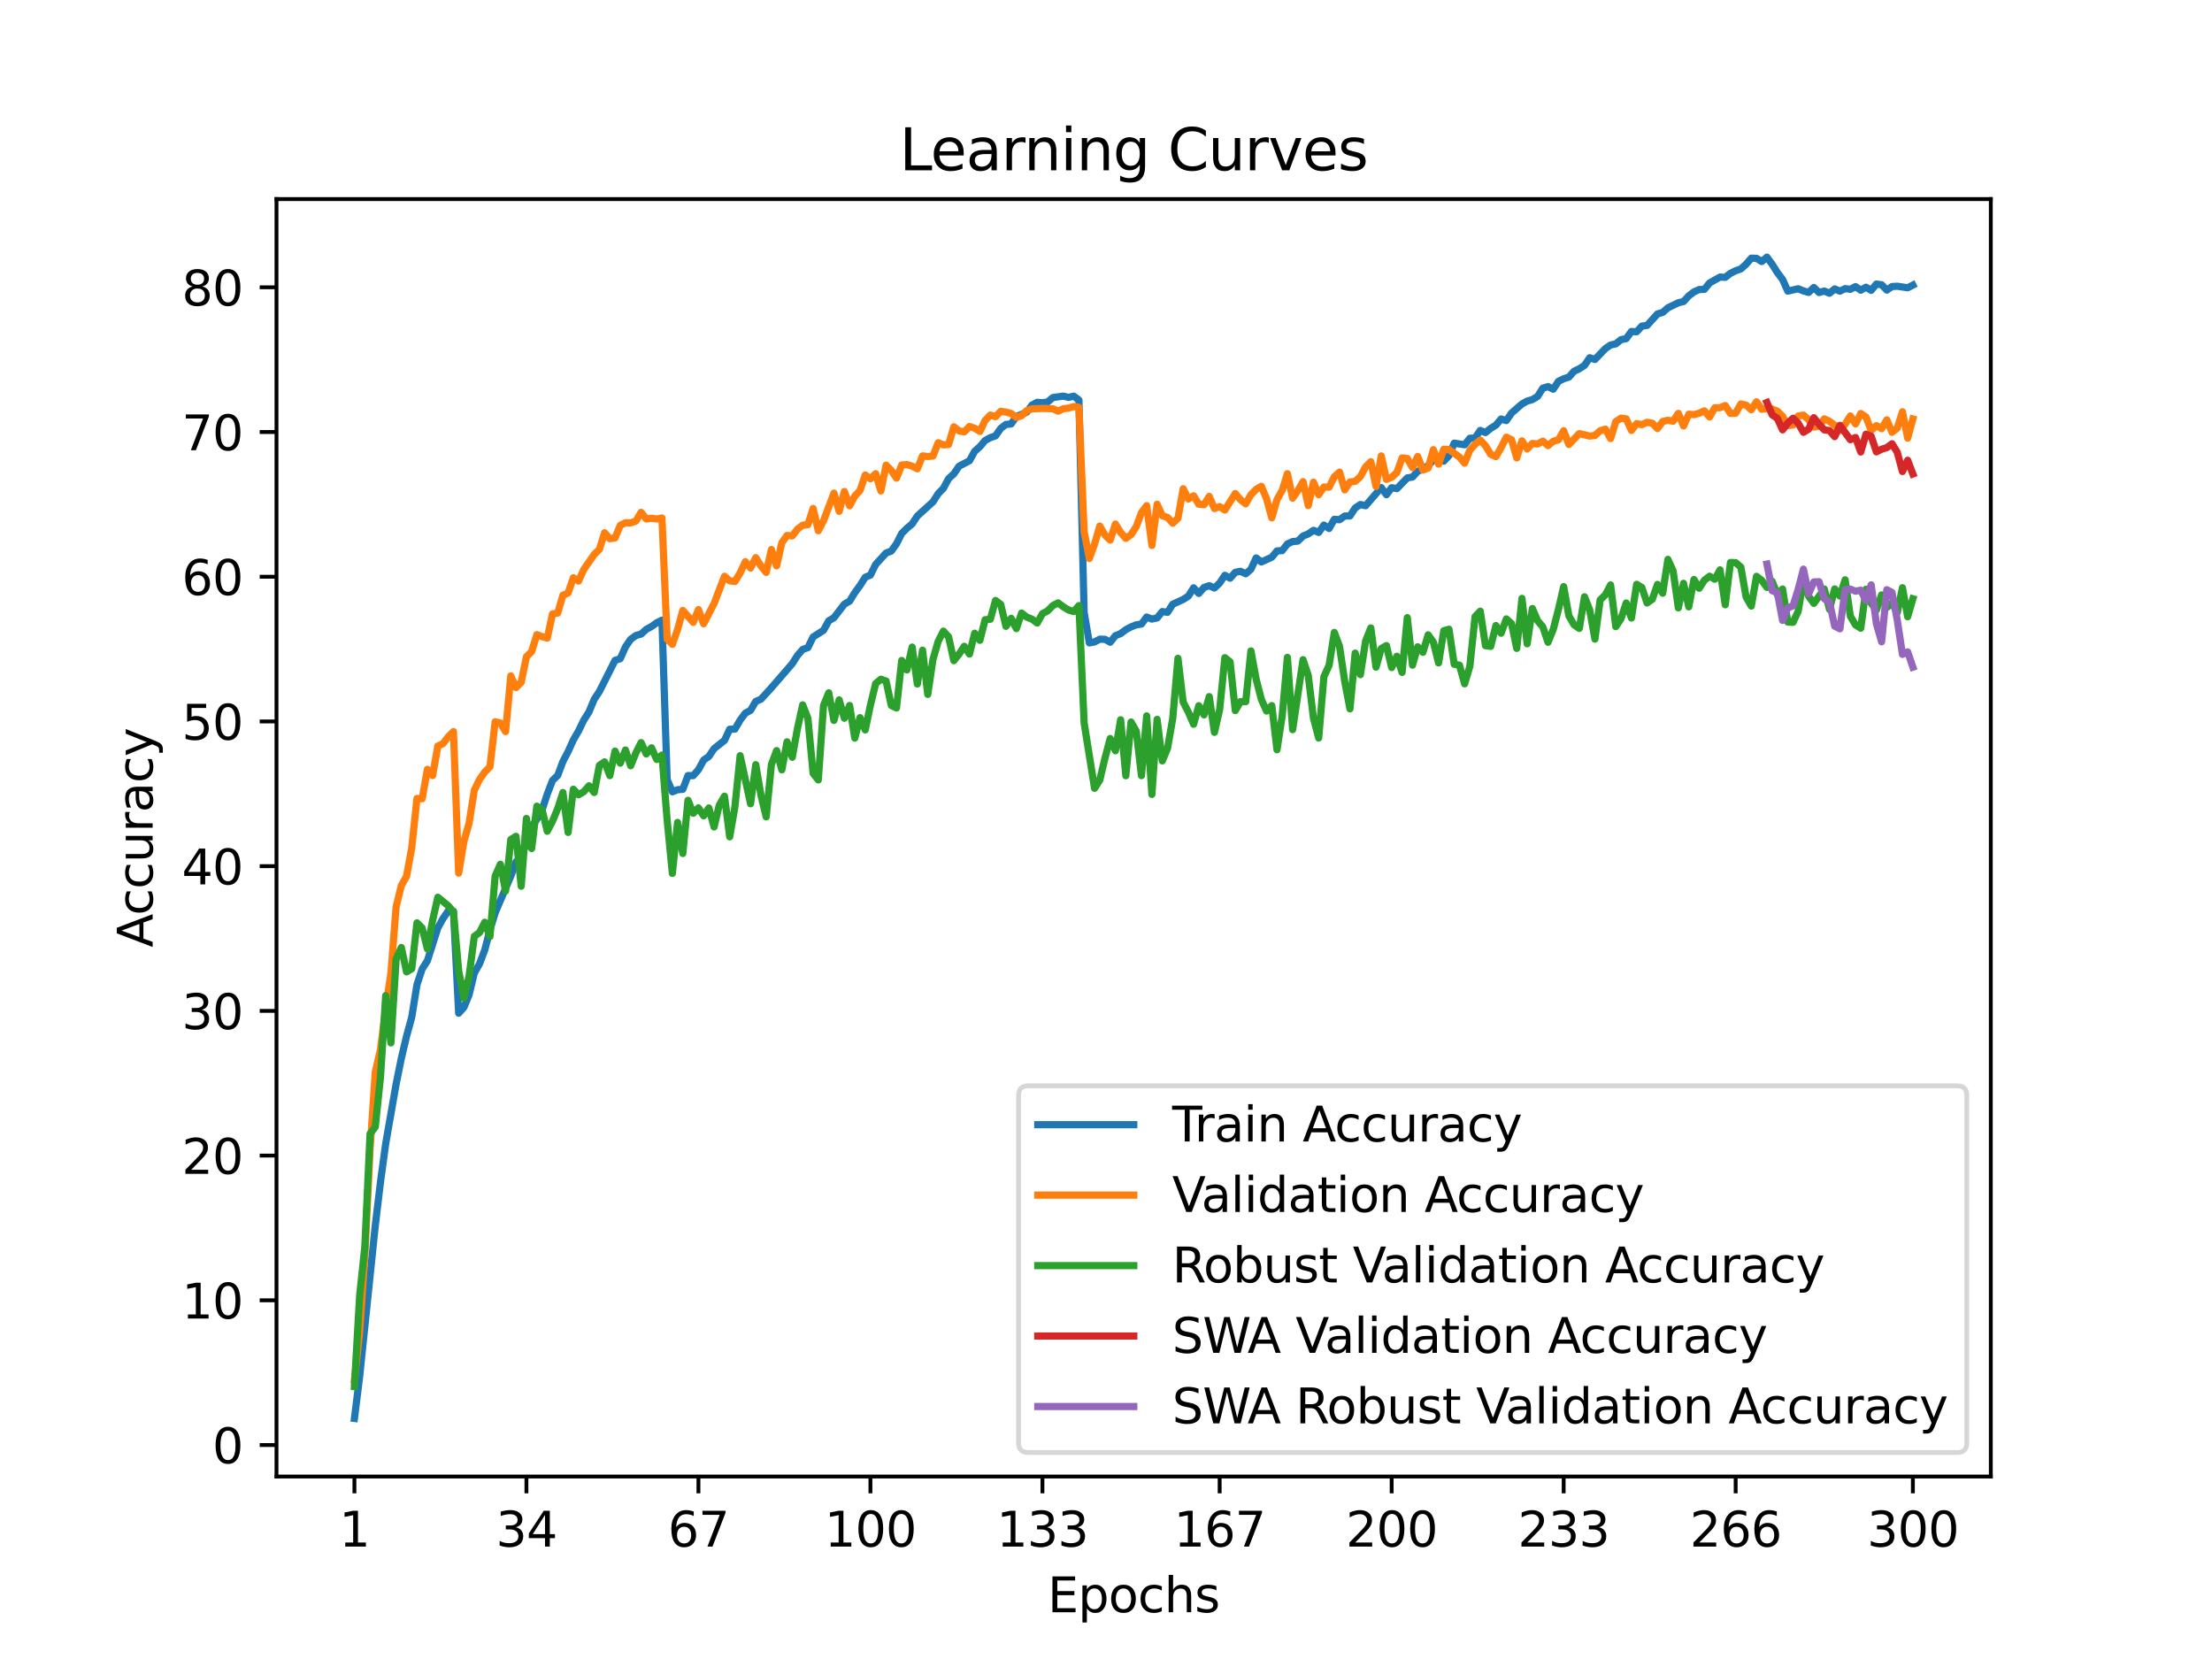 <?xml version="1.0" encoding="utf-8" standalone="no"?>
<!DOCTYPE svg PUBLIC "-//W3C//DTD SVG 1.1//EN"
  "http://www.w3.org/Graphics/SVG/1.1/DTD/svg11.dtd">
<svg xmlns:xlink="http://www.w3.org/1999/xlink" width="460.8pt" height="345.6pt" viewBox="0 0 460.8 345.6" xmlns="http://www.w3.org/2000/svg" version="1.1">
 <defs>
  <style type="text/css">*{stroke-linejoin: round; stroke-linecap: butt}</style>
 </defs>
 <g id="figure_1">
  <g id="patch_1">
   <path d="M 0 345.6 
L 460.8 345.6 
L 460.8 0 
L 0 0 
z
" style="fill: #ffffff"/>
  </g>
  <g id="axes_1">
   <g id="patch_2">
    <path d="M 57.6 307.584 
L 414.72 307.584 
L 414.72 41.472 
L 57.6 41.472 
z
" style="fill: #ffffff"/>
   </g>
   <g id="matplotlib.axis_1">
    <g id="xtick_1">
     <g id="line2d_1">
      <defs>
       <path id="m60da322eb4" d="M 0 0 
L 0 3.5 
" style="stroke: #000000; stroke-width: 0.8"/>
      </defs>
      <g>
       <use xlink:href="#m60da322eb4" x="73.833" y="307.584" style="stroke: #000000; stroke-width: 0.8"/>
      </g>
     </g>
     <g id="text_1">
      <!-- 1 -->
      <g transform="translate(70.651 322.182) scale(0.1 -0.1)">
       <defs>
        <path id="DejaVuSans-31" d="M 794 531 
L 1825 531 
L 1825 4091 
L 703 3866 
L 703 4441 
L 1819 4666 
L 2450 4666 
L 2450 531 
L 3481 531 
L 3481 0 
L 794 0 
L 794 531 
z
" transform="scale(0.016)"/>
       </defs>
       <use xlink:href="#DejaVuSans-31"/>
      </g>
     </g>
    </g>
    <g id="xtick_2">
     <g id="line2d_2">
      <g>
       <use xlink:href="#m60da322eb4" x="109.664" y="307.584" style="stroke: #000000; stroke-width: 0.8"/>
      </g>
     </g>
     <g id="text_2">
      <!-- 34 -->
      <g transform="translate(103.302 322.182) scale(0.1 -0.1)">
       <defs>
        <path id="DejaVuSans-33" d="M 2597 2516 
Q 3050 2419 3304 2112 
Q 3559 1806 3559 1356 
Q 3559 666 3084 287 
Q 2609 -91 1734 -91 
Q 1441 -91 1130 -33 
Q 819 25 488 141 
L 488 750 
Q 750 597 1062 519 
Q 1375 441 1716 441 
Q 2309 441 2620 675 
Q 2931 909 2931 1356 
Q 2931 1769 2642 2001 
Q 2353 2234 1838 2234 
L 1294 2234 
L 1294 2753 
L 1863 2753 
Q 2328 2753 2575 2939 
Q 2822 3125 2822 3475 
Q 2822 3834 2567 4026 
Q 2313 4219 1838 4219 
Q 1578 4219 1281 4162 
Q 984 4106 628 3988 
L 628 4550 
Q 988 4650 1302 4700 
Q 1616 4750 1894 4750 
Q 2613 4750 3031 4423 
Q 3450 4097 3450 3541 
Q 3450 3153 3228 2886 
Q 3006 2619 2597 2516 
z
" transform="scale(0.016)"/>
        <path id="DejaVuSans-34" d="M 2419 4116 
L 825 1625 
L 2419 1625 
L 2419 4116 
z
M 2253 4666 
L 3047 4666 
L 3047 1625 
L 3713 1625 
L 3713 1100 
L 3047 1100 
L 3047 0 
L 2419 0 
L 2419 1100 
L 313 1100 
L 313 1709 
L 2253 4666 
z
" transform="scale(0.016)"/>
       </defs>
       <use xlink:href="#DejaVuSans-33"/>
       <use xlink:href="#DejaVuSans-34" x="63.623"/>
      </g>
     </g>
    </g>
    <g id="xtick_3">
     <g id="line2d_3">
      <g>
       <use xlink:href="#m60da322eb4" x="145.496" y="307.584" style="stroke: #000000; stroke-width: 0.8"/>
      </g>
     </g>
     <g id="text_3">
      <!-- 67 -->
      <g transform="translate(139.133 322.182) scale(0.1 -0.1)">
       <defs>
        <path id="DejaVuSans-36" d="M 2113 2584 
Q 1688 2584 1439 2293 
Q 1191 2003 1191 1497 
Q 1191 994 1439 701 
Q 1688 409 2113 409 
Q 2538 409 2786 701 
Q 3034 994 3034 1497 
Q 3034 2003 2786 2293 
Q 2538 2584 2113 2584 
z
M 3366 4563 
L 3366 3988 
Q 3128 4100 2886 4159 
Q 2644 4219 2406 4219 
Q 1781 4219 1451 3797 
Q 1122 3375 1075 2522 
Q 1259 2794 1537 2939 
Q 1816 3084 2150 3084 
Q 2853 3084 3261 2657 
Q 3669 2231 3669 1497 
Q 3669 778 3244 343 
Q 2819 -91 2113 -91 
Q 1303 -91 875 529 
Q 447 1150 447 2328 
Q 447 3434 972 4092 
Q 1497 4750 2381 4750 
Q 2619 4750 2861 4703 
Q 3103 4656 3366 4563 
z
" transform="scale(0.016)"/>
        <path id="DejaVuSans-37" d="M 525 4666 
L 3525 4666 
L 3525 4397 
L 1831 0 
L 1172 0 
L 2766 4134 
L 525 4134 
L 525 4666 
z
" transform="scale(0.016)"/>
       </defs>
       <use xlink:href="#DejaVuSans-36"/>
       <use xlink:href="#DejaVuSans-37" x="63.623"/>
      </g>
     </g>
    </g>
    <g id="xtick_4">
     <g id="line2d_4">
      <g>
       <use xlink:href="#m60da322eb4" x="181.327" y="307.584" style="stroke: #000000; stroke-width: 0.8"/>
      </g>
     </g>
     <g id="text_4">
      <!-- 100 -->
      <g transform="translate(171.783 322.182) scale(0.1 -0.1)">
       <defs>
        <path id="DejaVuSans-30" d="M 2034 4250 
Q 1547 4250 1301 3770 
Q 1056 3291 1056 2328 
Q 1056 1369 1301 889 
Q 1547 409 2034 409 
Q 2525 409 2770 889 
Q 3016 1369 3016 2328 
Q 3016 3291 2770 3770 
Q 2525 4250 2034 4250 
z
M 2034 4750 
Q 2819 4750 3233 4129 
Q 3647 3509 3647 2328 
Q 3647 1150 3233 529 
Q 2819 -91 2034 -91 
Q 1250 -91 836 529 
Q 422 1150 422 2328 
Q 422 3509 836 4129 
Q 1250 4750 2034 4750 
z
" transform="scale(0.016)"/>
       </defs>
       <use xlink:href="#DejaVuSans-31"/>
       <use xlink:href="#DejaVuSans-30" x="63.623"/>
       <use xlink:href="#DejaVuSans-30" x="127.246"/>
      </g>
     </g>
    </g>
    <g id="xtick_5">
     <g id="line2d_5">
      <g>
       <use xlink:href="#m60da322eb4" x="217.158" y="307.584" style="stroke: #000000; stroke-width: 0.8"/>
      </g>
     </g>
     <g id="text_5">
      <!-- 133 -->
      <g transform="translate(207.615 322.182) scale(0.1 -0.1)">
       <use xlink:href="#DejaVuSans-31"/>
       <use xlink:href="#DejaVuSans-33" x="63.623"/>
       <use xlink:href="#DejaVuSans-33" x="127.246"/>
      </g>
     </g>
    </g>
    <g id="xtick_6">
     <g id="line2d_6">
      <g>
       <use xlink:href="#m60da322eb4" x="254.076" y="307.584" style="stroke: #000000; stroke-width: 0.8"/>
      </g>
     </g>
     <g id="text_6">
      <!-- 167 -->
      <g transform="translate(244.532 322.182) scale(0.1 -0.1)">
       <use xlink:href="#DejaVuSans-31"/>
       <use xlink:href="#DejaVuSans-36" x="63.623"/>
       <use xlink:href="#DejaVuSans-37" x="127.246"/>
      </g>
     </g>
    </g>
    <g id="xtick_7">
     <g id="line2d_7">
      <g>
       <use xlink:href="#m60da322eb4" x="289.907" y="307.584" style="stroke: #000000; stroke-width: 0.8"/>
      </g>
     </g>
     <g id="text_7">
      <!-- 200 -->
      <g transform="translate(280.363 322.182) scale(0.1 -0.1)">
       <defs>
        <path id="DejaVuSans-32" d="M 1228 531 
L 3431 531 
L 3431 0 
L 469 0 
L 469 531 
Q 828 903 1448 1529 
Q 2069 2156 2228 2338 
Q 2531 2678 2651 2914 
Q 2772 3150 2772 3378 
Q 2772 3750 2511 3984 
Q 2250 4219 1831 4219 
Q 1534 4219 1204 4116 
Q 875 4013 500 3803 
L 500 4441 
Q 881 4594 1212 4672 
Q 1544 4750 1819 4750 
Q 2544 4750 2975 4387 
Q 3406 4025 3406 3419 
Q 3406 3131 3298 2873 
Q 3191 2616 2906 2266 
Q 2828 2175 2409 1742 
Q 1991 1309 1228 531 
z
" transform="scale(0.016)"/>
       </defs>
       <use xlink:href="#DejaVuSans-32"/>
       <use xlink:href="#DejaVuSans-30" x="63.623"/>
       <use xlink:href="#DejaVuSans-30" x="127.246"/>
      </g>
     </g>
    </g>
    <g id="xtick_8">
     <g id="line2d_8">
      <g>
       <use xlink:href="#m60da322eb4" x="325.739" y="307.584" style="stroke: #000000; stroke-width: 0.8"/>
      </g>
     </g>
     <g id="text_8">
      <!-- 233 -->
      <g transform="translate(316.195 322.182) scale(0.1 -0.1)">
       <use xlink:href="#DejaVuSans-32"/>
       <use xlink:href="#DejaVuSans-33" x="63.623"/>
       <use xlink:href="#DejaVuSans-33" x="127.246"/>
      </g>
     </g>
    </g>
    <g id="xtick_9">
     <g id="line2d_9">
      <g>
       <use xlink:href="#m60da322eb4" x="361.57" y="307.584" style="stroke: #000000; stroke-width: 0.8"/>
      </g>
     </g>
     <g id="text_9">
      <!-- 266 -->
      <g transform="translate(352.026 322.182) scale(0.1 -0.1)">
       <use xlink:href="#DejaVuSans-32"/>
       <use xlink:href="#DejaVuSans-36" x="63.623"/>
       <use xlink:href="#DejaVuSans-36" x="127.246"/>
      </g>
     </g>
    </g>
    <g id="xtick_10">
     <g id="line2d_10">
      <g>
       <use xlink:href="#m60da322eb4" x="398.487" y="307.584" style="stroke: #000000; stroke-width: 0.8"/>
      </g>
     </g>
     <g id="text_10">
      <!-- 300 -->
      <g transform="translate(388.944 322.182) scale(0.1 -0.1)">
       <use xlink:href="#DejaVuSans-33"/>
       <use xlink:href="#DejaVuSans-30" x="63.623"/>
       <use xlink:href="#DejaVuSans-30" x="127.246"/>
      </g>
     </g>
    </g>
    <g id="text_11">
     <!-- Epochs -->
     <g transform="translate(218.244 335.861) scale(0.1 -0.1)">
      <defs>
       <path id="DejaVuSans-45" d="M 628 4666 
L 3578 4666 
L 3578 4134 
L 1259 4134 
L 1259 2753 
L 3481 2753 
L 3481 2222 
L 1259 2222 
L 1259 531 
L 3634 531 
L 3634 0 
L 628 0 
L 628 4666 
z
" transform="scale(0.016)"/>
       <path id="DejaVuSans-70" d="M 1159 525 
L 1159 -1331 
L 581 -1331 
L 581 3500 
L 1159 3500 
L 1159 2969 
Q 1341 3281 1617 3432 
Q 1894 3584 2278 3584 
Q 2916 3584 3314 3078 
Q 3713 2572 3713 1747 
Q 3713 922 3314 415 
Q 2916 -91 2278 -91 
Q 1894 -91 1617 61 
Q 1341 213 1159 525 
z
M 3116 1747 
Q 3116 2381 2855 2742 
Q 2594 3103 2138 3103 
Q 1681 3103 1420 2742 
Q 1159 2381 1159 1747 
Q 1159 1113 1420 752 
Q 1681 391 2138 391 
Q 2594 391 2855 752 
Q 3116 1113 3116 1747 
z
" transform="scale(0.016)"/>
       <path id="DejaVuSans-6f" d="M 1959 3097 
Q 1497 3097 1228 2736 
Q 959 2375 959 1747 
Q 959 1119 1226 758 
Q 1494 397 1959 397 
Q 2419 397 2687 759 
Q 2956 1122 2956 1747 
Q 2956 2369 2687 2733 
Q 2419 3097 1959 3097 
z
M 1959 3584 
Q 2709 3584 3137 3096 
Q 3566 2609 3566 1747 
Q 3566 888 3137 398 
Q 2709 -91 1959 -91 
Q 1206 -91 779 398 
Q 353 888 353 1747 
Q 353 2609 779 3096 
Q 1206 3584 1959 3584 
z
" transform="scale(0.016)"/>
       <path id="DejaVuSans-63" d="M 3122 3366 
L 3122 2828 
Q 2878 2963 2633 3030 
Q 2388 3097 2138 3097 
Q 1578 3097 1268 2742 
Q 959 2388 959 1747 
Q 959 1106 1268 751 
Q 1578 397 2138 397 
Q 2388 397 2633 464 
Q 2878 531 3122 666 
L 3122 134 
Q 2881 22 2623 -34 
Q 2366 -91 2075 -91 
Q 1284 -91 818 406 
Q 353 903 353 1747 
Q 353 2603 823 3093 
Q 1294 3584 2113 3584 
Q 2378 3584 2631 3529 
Q 2884 3475 3122 3366 
z
" transform="scale(0.016)"/>
       <path id="DejaVuSans-68" d="M 3513 2113 
L 3513 0 
L 2938 0 
L 2938 2094 
Q 2938 2591 2744 2837 
Q 2550 3084 2163 3084 
Q 1697 3084 1428 2787 
Q 1159 2491 1159 1978 
L 1159 0 
L 581 0 
L 581 4863 
L 1159 4863 
L 1159 2956 
Q 1366 3272 1645 3428 
Q 1925 3584 2291 3584 
Q 2894 3584 3203 3211 
Q 3513 2838 3513 2113 
z
" transform="scale(0.016)"/>
       <path id="DejaVuSans-73" d="M 2834 3397 
L 2834 2853 
Q 2591 2978 2328 3040 
Q 2066 3103 1784 3103 
Q 1356 3103 1142 2972 
Q 928 2841 928 2578 
Q 928 2378 1081 2264 
Q 1234 2150 1697 2047 
L 1894 2003 
Q 2506 1872 2764 1633 
Q 3022 1394 3022 966 
Q 3022 478 2636 193 
Q 2250 -91 1575 -91 
Q 1294 -91 989 -36 
Q 684 19 347 128 
L 347 722 
Q 666 556 975 473 
Q 1284 391 1588 391 
Q 1994 391 2212 530 
Q 2431 669 2431 922 
Q 2431 1156 2273 1281 
Q 2116 1406 1581 1522 
L 1381 1569 
Q 847 1681 609 1914 
Q 372 2147 372 2553 
Q 372 3047 722 3315 
Q 1072 3584 1716 3584 
Q 2034 3584 2315 3537 
Q 2597 3491 2834 3397 
z
" transform="scale(0.016)"/>
      </defs>
      <use xlink:href="#DejaVuSans-45"/>
      <use xlink:href="#DejaVuSans-70" x="63.184"/>
      <use xlink:href="#DejaVuSans-6f" x="126.66"/>
      <use xlink:href="#DejaVuSans-63" x="187.842"/>
      <use xlink:href="#DejaVuSans-68" x="242.822"/>
      <use xlink:href="#DejaVuSans-73" x="306.201"/>
     </g>
    </g>
   </g>
   <g id="matplotlib.axis_2">
    <g id="ytick_1">
     <g id="line2d_11">
      <defs>
       <path id="m0bccd72535" d="M 0 0 
L -3.5 0 
" style="stroke: #000000; stroke-width: 0.8"/>
      </defs>
      <g>
       <use xlink:href="#m0bccd72535" x="57.6" y="301.023" style="stroke: #000000; stroke-width: 0.8"/>
      </g>
     </g>
     <g id="text_12">
      <!-- 0 -->
      <g transform="translate(44.237 304.822) scale(0.1 -0.1)">
       <use xlink:href="#DejaVuSans-30"/>
      </g>
     </g>
    </g>
    <g id="ytick_2">
     <g id="line2d_12">
      <g>
       <use xlink:href="#m0bccd72535" x="57.6" y="270.876" style="stroke: #000000; stroke-width: 0.8"/>
      </g>
     </g>
     <g id="text_13">
      <!-- 10 -->
      <g transform="translate(37.875 274.676) scale(0.1 -0.1)">
       <use xlink:href="#DejaVuSans-31"/>
       <use xlink:href="#DejaVuSans-30" x="63.623"/>
      </g>
     </g>
    </g>
    <g id="ytick_3">
     <g id="line2d_13">
      <g>
       <use xlink:href="#m0bccd72535" x="57.6" y="240.73" style="stroke: #000000; stroke-width: 0.8"/>
      </g>
     </g>
     <g id="text_14">
      <!-- 20 -->
      <g transform="translate(37.875 244.529) scale(0.1 -0.1)">
       <use xlink:href="#DejaVuSans-32"/>
       <use xlink:href="#DejaVuSans-30" x="63.623"/>
      </g>
     </g>
    </g>
    <g id="ytick_4">
     <g id="line2d_14">
      <g>
       <use xlink:href="#m0bccd72535" x="57.6" y="210.583" style="stroke: #000000; stroke-width: 0.8"/>
      </g>
     </g>
     <g id="text_15">
      <!-- 30 -->
      <g transform="translate(37.875 214.382) scale(0.1 -0.1)">
       <use xlink:href="#DejaVuSans-33"/>
       <use xlink:href="#DejaVuSans-30" x="63.623"/>
      </g>
     </g>
    </g>
    <g id="ytick_5">
     <g id="line2d_15">
      <g>
       <use xlink:href="#m0bccd72535" x="57.6" y="180.437" style="stroke: #000000; stroke-width: 0.8"/>
      </g>
     </g>
     <g id="text_16">
      <!-- 40 -->
      <g transform="translate(37.875 184.236) scale(0.1 -0.1)">
       <use xlink:href="#DejaVuSans-34"/>
       <use xlink:href="#DejaVuSans-30" x="63.623"/>
      </g>
     </g>
    </g>
    <g id="ytick_6">
     <g id="line2d_16">
      <g>
       <use xlink:href="#m0bccd72535" x="57.6" y="150.29" style="stroke: #000000; stroke-width: 0.8"/>
      </g>
     </g>
     <g id="text_17">
      <!-- 50 -->
      <g transform="translate(37.875 154.089) scale(0.1 -0.1)">
       <defs>
        <path id="DejaVuSans-35" d="M 691 4666 
L 3169 4666 
L 3169 4134 
L 1269 4134 
L 1269 2991 
Q 1406 3038 1543 3061 
Q 1681 3084 1819 3084 
Q 2600 3084 3056 2656 
Q 3513 2228 3513 1497 
Q 3513 744 3044 326 
Q 2575 -91 1722 -91 
Q 1428 -91 1123 -41 
Q 819 9 494 109 
L 494 744 
Q 775 591 1075 516 
Q 1375 441 1709 441 
Q 2250 441 2565 725 
Q 2881 1009 2881 1497 
Q 2881 1984 2565 2268 
Q 2250 2553 1709 2553 
Q 1456 2553 1204 2497 
Q 953 2441 691 2322 
L 691 4666 
z
" transform="scale(0.016)"/>
       </defs>
       <use xlink:href="#DejaVuSans-35"/>
       <use xlink:href="#DejaVuSans-30" x="63.623"/>
      </g>
     </g>
    </g>
    <g id="ytick_7">
     <g id="line2d_17">
      <g>
       <use xlink:href="#m0bccd72535" x="57.6" y="120.144" style="stroke: #000000; stroke-width: 0.8"/>
      </g>
     </g>
     <g id="text_18">
      <!-- 60 -->
      <g transform="translate(37.875 123.943) scale(0.1 -0.1)">
       <use xlink:href="#DejaVuSans-36"/>
       <use xlink:href="#DejaVuSans-30" x="63.623"/>
      </g>
     </g>
    </g>
    <g id="ytick_8">
     <g id="line2d_18">
      <g>
       <use xlink:href="#m0bccd72535" x="57.6" y="89.997" style="stroke: #000000; stroke-width: 0.8"/>
      </g>
     </g>
     <g id="text_19">
      <!-- 70 -->
      <g transform="translate(37.875 93.796) scale(0.1 -0.1)">
       <use xlink:href="#DejaVuSans-37"/>
       <use xlink:href="#DejaVuSans-30" x="63.623"/>
      </g>
     </g>
    </g>
    <g id="ytick_9">
     <g id="line2d_19">
      <g>
       <use xlink:href="#m0bccd72535" x="57.6" y="59.851" style="stroke: #000000; stroke-width: 0.8"/>
      </g>
     </g>
     <g id="text_20">
      <!-- 80 -->
      <g transform="translate(37.875 63.65) scale(0.1 -0.1)">
       <defs>
        <path id="DejaVuSans-38" d="M 2034 2216 
Q 1584 2216 1326 1975 
Q 1069 1734 1069 1313 
Q 1069 891 1326 650 
Q 1584 409 2034 409 
Q 2484 409 2743 651 
Q 3003 894 3003 1313 
Q 3003 1734 2745 1975 
Q 2488 2216 2034 2216 
z
M 1403 2484 
Q 997 2584 770 2862 
Q 544 3141 544 3541 
Q 544 4100 942 4425 
Q 1341 4750 2034 4750 
Q 2731 4750 3128 4425 
Q 3525 4100 3525 3541 
Q 3525 3141 3298 2862 
Q 3072 2584 2669 2484 
Q 3125 2378 3379 2068 
Q 3634 1759 3634 1313 
Q 3634 634 3220 271 
Q 2806 -91 2034 -91 
Q 1263 -91 848 271 
Q 434 634 434 1313 
Q 434 1759 690 2068 
Q 947 2378 1403 2484 
z
M 1172 3481 
Q 1172 3119 1398 2916 
Q 1625 2713 2034 2713 
Q 2441 2713 2670 2916 
Q 2900 3119 2900 3481 
Q 2900 3844 2670 4047 
Q 2441 4250 2034 4250 
Q 1625 4250 1398 4047 
Q 1172 3844 1172 3481 
z
" transform="scale(0.016)"/>
       </defs>
       <use xlink:href="#DejaVuSans-38"/>
       <use xlink:href="#DejaVuSans-30" x="63.623"/>
      </g>
     </g>
    </g>
    <g id="text_21">
     <!-- Accuracy -->
     <g transform="translate(31.795 197.356) rotate(-90) scale(0.1 -0.1)">
      <defs>
       <path id="DejaVuSans-41" d="M 2188 4044 
L 1331 1722 
L 3047 1722 
L 2188 4044 
z
M 1831 4666 
L 2547 4666 
L 4325 0 
L 3669 0 
L 3244 1197 
L 1141 1197 
L 716 0 
L 50 0 
L 1831 4666 
z
" transform="scale(0.016)"/>
       <path id="DejaVuSans-75" d="M 544 1381 
L 544 3500 
L 1119 3500 
L 1119 1403 
Q 1119 906 1312 657 
Q 1506 409 1894 409 
Q 2359 409 2629 706 
Q 2900 1003 2900 1516 
L 2900 3500 
L 3475 3500 
L 3475 0 
L 2900 0 
L 2900 538 
Q 2691 219 2414 64 
Q 2138 -91 1772 -91 
Q 1169 -91 856 284 
Q 544 659 544 1381 
z
M 1991 3584 
L 1991 3584 
z
" transform="scale(0.016)"/>
       <path id="DejaVuSans-72" d="M 2631 2963 
Q 2534 3019 2420 3045 
Q 2306 3072 2169 3072 
Q 1681 3072 1420 2755 
Q 1159 2438 1159 1844 
L 1159 0 
L 581 0 
L 581 3500 
L 1159 3500 
L 1159 2956 
Q 1341 3275 1631 3429 
Q 1922 3584 2338 3584 
Q 2397 3584 2469 3576 
Q 2541 3569 2628 3553 
L 2631 2963 
z
" transform="scale(0.016)"/>
       <path id="DejaVuSans-61" d="M 2194 1759 
Q 1497 1759 1228 1600 
Q 959 1441 959 1056 
Q 959 750 1161 570 
Q 1363 391 1709 391 
Q 2188 391 2477 730 
Q 2766 1069 2766 1631 
L 2766 1759 
L 2194 1759 
z
M 3341 1997 
L 3341 0 
L 2766 0 
L 2766 531 
Q 2569 213 2275 61 
Q 1981 -91 1556 -91 
Q 1019 -91 701 211 
Q 384 513 384 1019 
Q 384 1609 779 1909 
Q 1175 2209 1959 2209 
L 2766 2209 
L 2766 2266 
Q 2766 2663 2505 2880 
Q 2244 3097 1772 3097 
Q 1472 3097 1187 3025 
Q 903 2953 641 2809 
L 641 3341 
Q 956 3463 1253 3523 
Q 1550 3584 1831 3584 
Q 2591 3584 2966 3190 
Q 3341 2797 3341 1997 
z
" transform="scale(0.016)"/>
       <path id="DejaVuSans-79" d="M 2059 -325 
Q 1816 -950 1584 -1140 
Q 1353 -1331 966 -1331 
L 506 -1331 
L 506 -850 
L 844 -850 
Q 1081 -850 1212 -737 
Q 1344 -625 1503 -206 
L 1606 56 
L 191 3500 
L 800 3500 
L 1894 763 
L 2988 3500 
L 3597 3500 
L 2059 -325 
z
" transform="scale(0.016)"/>
      </defs>
      <use xlink:href="#DejaVuSans-41"/>
      <use xlink:href="#DejaVuSans-63" x="66.658"/>
      <use xlink:href="#DejaVuSans-63" x="121.639"/>
      <use xlink:href="#DejaVuSans-75" x="176.619"/>
      <use xlink:href="#DejaVuSans-72" x="239.998"/>
      <use xlink:href="#DejaVuSans-61" x="281.111"/>
      <use xlink:href="#DejaVuSans-63" x="342.391"/>
      <use xlink:href="#DejaVuSans-79" x="397.371"/>
     </g>
    </g>
   </g>
   <g id="line2d_20">
    <path d="M 73.833 295.488 
L 74.919 286.782 
L 78.176 255.315 
L 79.262 246.241 
L 80.348 238.234 
L 82.519 225.819 
L 83.605 220.471 
L 84.691 215.859 
L 85.777 211.88 
L 86.862 205.121 
L 87.948 201.835 
L 89.034 200.141 
L 91.206 193.309 
L 92.291 191.344 
L 93.377 189.758 
L 94.463 189.818 
L 95.549 211.072 
L 96.635 209.854 
L 97.72 207.243 
L 98.806 202.697 
L 99.892 200.786 
L 100.978 197.91 
L 102.064 193.743 
L 103.149 190.156 
L 106.407 182.517 
L 107.493 179.538 
L 108.578 178.453 
L 109.664 175.577 
L 110.75 172.207 
L 111.836 170.669 
L 112.922 168.728 
L 114.007 165.418 
L 115.093 162.584 
L 116.179 161.535 
L 117.265 158.635 
L 118.351 156.555 
L 119.436 154.155 
L 120.522 152.268 
L 121.608 150.025 
L 122.694 148.307 
L 123.78 145.69 
L 124.865 144.044 
L 128.123 137.568 
L 129.209 137.219 
L 130.294 134.759 
L 131.38 133.179 
L 132.466 132.389 
L 133.552 132.088 
L 134.638 131.099 
L 135.723 130.514 
L 136.809 129.736 
L 137.895 129.194 
L 138.981 162.397 
L 140.067 164.947 
L 141.152 164.513 
L 142.238 164.429 
L 143.324 161.565 
L 144.41 161.577 
L 145.496 160.347 
L 146.581 158.345 
L 147.667 157.58 
L 148.753 155.952 
L 150.925 154.239 
L 152.01 151.912 
L 153.096 151.894 
L 154.182 150.013 
L 155.268 148.56 
L 156.354 147.981 
L 157.439 146.118 
L 158.525 145.654 
L 160.697 143.266 
L 165.04 138.256 
L 166.126 136.549 
L 167.212 135.295 
L 168.297 134.915 
L 169.383 132.697 
L 171.555 131.304 
L 172.641 129.326 
L 173.726 128.681 
L 175.898 125.853 
L 176.984 125.232 
L 178.07 123.46 
L 179.155 121.977 
L 180.241 120.258 
L 181.327 119.8 
L 182.413 117.587 
L 184.584 115.212 
L 185.67 114.796 
L 186.756 113.282 
L 187.842 111.124 
L 188.928 110.045 
L 190.013 109.14 
L 191.099 107.494 
L 194.357 104.546 
L 195.442 102.833 
L 196.528 101.724 
L 197.614 99.698 
L 198.7 98.715 
L 199.786 97.118 
L 201.957 95.984 
L 203.043 94.007 
L 204.129 93.048 
L 205.215 91.764 
L 206.3 91.167 
L 207.386 90.799 
L 208.472 89.243 
L 209.558 88.417 
L 210.644 88.315 
L 211.729 86.777 
L 213.901 85.843 
L 214.987 84.378 
L 216.073 83.811 
L 217.158 83.901 
L 218.244 83.745 
L 219.33 82.822 
L 221.502 82.515 
L 222.587 82.786 
L 223.673 82.527 
L 224.759 83.335 
L 225.845 127.632 
L 226.931 133.933 
L 228.016 133.728 
L 229.102 133.155 
L 230.188 133.185 
L 231.274 133.788 
L 232.36 132.431 
L 233.445 131.991 
L 234.531 131.171 
L 235.617 130.592 
L 236.703 130.17 
L 237.789 129.996 
L 238.875 128.536 
L 239.96 128.965 
L 241.046 128.729 
L 242.132 127.397 
L 243.218 127.56 
L 244.304 125.865 
L 246.475 124.877 
L 247.561 124.183 
L 248.647 122.453 
L 249.733 123.617 
L 250.818 122.381 
L 251.904 122.007 
L 252.99 122.495 
L 254.076 121.458 
L 255.162 119.842 
L 256.247 120.451 
L 257.333 119.227 
L 258.419 119.01 
L 259.505 119.535 
L 260.591 118.582 
L 261.676 116.225 
L 262.762 117.069 
L 264.934 116.08 
L 266.02 114.772 
L 267.105 114.699 
L 268.191 113.306 
L 269.277 112.818 
L 270.363 112.722 
L 271.449 111.66 
L 272.534 111.226 
L 273.62 110.473 
L 274.706 110.913 
L 275.792 109.381 
L 276.878 110.093 
L 277.963 108.175 
L 279.049 108.272 
L 280.135 107.488 
L 281.221 107.482 
L 282.307 105.824 
L 283.392 105.101 
L 284.478 105.354 
L 287.736 101.573 
L 288.821 103.063 
L 289.907 101.597 
L 290.993 101.796 
L 293.165 99.554 
L 294.25 99.379 
L 295.336 98.179 
L 296.422 97.751 
L 297.508 96.985 
L 298.594 95.864 
L 299.679 95.484 
L 300.765 96.075 
L 301.851 94.923 
L 302.937 92.318 
L 305.108 92.656 
L 306.194 91.299 
L 307.28 91.251 
L 308.366 89.665 
L 309.452 90.112 
L 310.537 89.237 
L 311.623 88.568 
L 312.709 87.278 
L 313.795 87.622 
L 314.881 86.048 
L 317.052 84.155 
L 318.138 83.546 
L 319.224 83.244 
L 320.31 82.581 
L 321.395 80.863 
L 322.481 80.537 
L 323.567 81.074 
L 324.653 79.434 
L 325.739 78.903 
L 326.824 78.559 
L 327.91 77.336 
L 328.996 76.817 
L 330.082 76.118 
L 331.168 74.526 
L 332.253 74.888 
L 334.425 72.609 
L 335.511 71.873 
L 336.597 71.638 
L 337.682 70.758 
L 338.768 70.541 
L 339.854 69.051 
L 340.94 69.118 
L 342.026 67.936 
L 343.111 67.791 
L 345.283 65.398 
L 346.369 65.084 
L 347.455 64.125 
L 349.626 63.07 
L 350.712 62.817 
L 351.798 61.635 
L 352.884 60.803 
L 353.969 60.315 
L 355.055 60.279 
L 356.141 58.94 
L 358.313 57.716 
L 359.398 57.776 
L 360.484 56.938 
L 361.57 56.402 
L 362.656 56.022 
L 363.742 55.039 
L 364.827 53.785 
L 365.913 53.815 
L 366.999 54.484 
L 368.085 53.568 
L 369.171 55.057 
L 370.256 56.776 
L 371.342 58.217 
L 372.428 60.646 
L 374.6 60.152 
L 375.685 60.598 
L 376.771 60.918 
L 377.857 59.887 
L 378.943 60.942 
L 380.029 60.628 
L 381.114 61.093 
L 382.2 60.182 
L 383.286 60.652 
L 384.372 60.122 
L 385.458 60.267 
L 386.543 59.706 
L 387.629 60.453 
L 388.715 59.832 
L 389.801 60.484 
L 390.887 59.175 
L 391.972 59.32 
L 393.058 60.435 
L 394.144 59.688 
L 395.23 59.627 
L 397.401 59.947 
L 398.487 59.392 
L 398.487 59.392 
" clip-path="url(#pb30a6f1496)" style="fill: none; stroke: #1f77b4; stroke-width: 1.5; stroke-linecap: square"/>
   </g>
   <g id="line2d_21">
    <path d="M 73.833 287.457 
L 74.919 277.509 
L 76.004 261.561 
L 77.09 239.524 
L 78.176 223.335 
L 79.262 218.632 
L 80.348 210.01 
L 81.433 202.715 
L 82.519 188.908 
L 83.605 184.476 
L 84.691 182.547 
L 85.777 176.578 
L 86.862 166.328 
L 87.948 166.388 
L 89.034 160.269 
L 90.12 161.565 
L 91.206 155.415 
L 92.291 154.903 
L 93.377 153.486 
L 94.463 152.4 
L 95.549 181.884 
L 96.635 175.312 
L 97.72 171.483 
L 98.806 164.61 
L 99.892 162.379 
L 100.978 160.841 
L 102.064 159.726 
L 103.149 150.35 
L 104.235 150.622 
L 105.321 152.4 
L 106.407 140.794 
L 107.493 143.236 
L 108.578 142.12 
L 109.664 136.815 
L 110.75 135.729 
L 111.836 132.202 
L 112.922 132.624 
L 114.007 132.926 
L 115.093 127.891 
L 116.179 127.71 
L 117.265 124.002 
L 118.351 123.52 
L 119.436 120.355 
L 120.522 121.048 
L 121.608 118.636 
L 123.78 115.501 
L 124.865 114.446 
L 125.951 110.979 
L 127.037 112.215 
L 128.123 112.064 
L 129.209 109.442 
L 130.294 108.899 
L 131.38 108.929 
L 132.466 108.537 
L 133.552 106.728 
L 134.638 108.115 
L 135.723 107.964 
L 136.809 108.115 
L 137.895 107.904 
L 138.981 133.137 
L 140.067 134.222 
L 141.152 131.147 
L 142.238 127.168 
L 144.41 129.64 
L 145.496 126.987 
L 146.581 129.941 
L 148.753 125.721 
L 150.925 120.053 
L 152.01 120.988 
L 153.096 121.138 
L 154.182 119.36 
L 155.268 117.008 
L 156.354 118.335 
L 157.439 116.164 
L 158.525 117.913 
L 159.611 119.239 
L 160.697 114.476 
L 161.783 117.883 
L 162.868 113.059 
L 163.954 111.552 
L 165.04 111.642 
L 166.126 110.225 
L 167.212 109.411 
L 168.297 109.291 
L 169.383 105.914 
L 170.469 110.557 
L 171.555 108.477 
L 173.726 102.719 
L 174.812 106.517 
L 175.898 102.387 
L 176.984 105.372 
L 178.07 103.352 
L 179.155 102.176 
L 180.241 98.951 
L 181.327 99.734 
L 182.413 98.679 
L 183.499 102.267 
L 184.584 96.901 
L 185.67 97.986 
L 186.756 99.614 
L 187.842 96.87 
L 188.928 96.78 
L 190.013 97.112 
L 191.099 97.654 
L 192.185 94.971 
L 193.271 95.092 
L 194.357 95.001 
L 195.442 92.228 
L 196.528 92.68 
L 197.614 92.59 
L 198.7 88.912 
L 199.786 89.756 
L 200.871 89.967 
L 201.957 88.852 
L 203.043 89.213 
L 204.129 89.876 
L 205.215 87.585 
L 206.3 86.47 
L 207.386 86.802 
L 208.472 85.686 
L 209.558 85.837 
L 210.644 86.138 
L 211.729 86.952 
L 212.815 86.591 
L 213.901 85.535 
L 214.987 85.174 
L 217.158 85.083 
L 219.33 85.143 
L 220.416 85.656 
L 221.502 85.143 
L 222.587 85.023 
L 223.673 84.691 
L 224.759 84.842 
L 225.845 110.768 
L 226.931 116.345 
L 228.016 113.331 
L 229.102 109.592 
L 230.188 111.461 
L 231.274 112.517 
L 232.36 109.17 
L 233.445 110.919 
L 234.531 112.155 
L 235.617 111.371 
L 236.703 109.713 
L 237.789 106.789 
L 238.875 105.342 
L 239.96 113.632 
L 241.046 105.04 
L 242.132 107.452 
L 243.218 107.784 
L 244.304 108.989 
L 245.389 107.964 
L 246.475 101.815 
L 247.561 103.955 
L 248.647 103.292 
L 249.733 105.04 
L 250.818 105.131 
L 251.904 103.412 
L 252.99 105.945 
L 254.076 105.523 
L 255.162 106.246 
L 257.333 102.809 
L 258.419 104.106 
L 259.505 104.95 
L 260.591 103.051 
L 261.676 101.935 
L 262.762 101.302 
L 263.848 103.895 
L 264.934 107.874 
L 266.02 104.076 
L 267.105 102.146 
L 268.191 98.679 
L 269.277 103.774 
L 270.363 102.206 
L 271.449 100.337 
L 272.534 105.312 
L 273.62 100.458 
L 274.706 103.051 
L 275.792 101.453 
L 276.878 101.483 
L 277.963 99.312 
L 279.049 98.348 
L 280.135 102.056 
L 281.221 100.398 
L 282.307 100.277 
L 283.392 99.282 
L 284.478 97.262 
L 285.564 96.177 
L 286.65 101.332 
L 287.736 94.971 
L 288.821 99.855 
L 289.907 99.433 
L 290.993 98.438 
L 292.079 95.393 
L 293.165 95.514 
L 294.25 97.413 
L 295.336 95.092 
L 296.422 97.926 
L 297.508 97.504 
L 298.594 93.675 
L 299.679 96.69 
L 300.765 93.585 
L 301.851 93.645 
L 304.023 95.212 
L 305.108 96.479 
L 306.194 93.765 
L 307.28 92.56 
L 308.366 91.685 
L 309.452 92.861 
L 310.537 94.64 
L 311.623 95.122 
L 312.709 93.223 
L 313.795 91.082 
L 314.881 91.595 
L 315.966 95.393 
L 317.052 91.836 
L 318.138 93.524 
L 319.224 92.379 
L 320.31 92.499 
L 321.395 91.896 
L 322.481 92.831 
L 323.567 91.926 
L 324.653 91.625 
L 325.739 89.726 
L 326.824 92.59 
L 328.996 90.329 
L 331.168 90.841 
L 332.253 90.721 
L 333.339 89.726 
L 334.425 89.394 
L 335.511 91.354 
L 336.597 87.827 
L 337.682 87.103 
L 338.768 87.254 
L 339.854 89.665 
L 340.94 88.249 
L 342.026 88.46 
L 343.111 87.977 
L 344.197 88.158 
L 345.283 89.274 
L 346.369 87.796 
L 347.455 87.555 
L 348.54 87.736 
L 349.626 86.108 
L 350.712 88.731 
L 351.798 86.289 
L 352.884 86.379 
L 353.969 86.078 
L 355.055 85.596 
L 356.141 86.862 
L 357.227 84.932 
L 358.313 84.932 
L 359.398 84.48 
L 360.484 86.138 
L 361.57 86.078 
L 362.656 84.149 
L 363.742 84.39 
L 364.827 85.355 
L 365.913 83.696 
L 366.999 85.264 
L 368.085 85.113 
L 369.171 85.204 
L 370.256 85.656 
L 371.342 86.711 
L 372.428 88.671 
L 373.514 88.52 
L 374.6 86.651 
L 375.685 86.47 
L 376.771 87.435 
L 377.857 88.972 
L 378.943 88.791 
L 380.029 87.254 
L 381.114 87.766 
L 382.2 88.58 
L 383.286 89.696 
L 384.372 88.369 
L 385.458 86.651 
L 386.543 88.309 
L 387.629 86.138 
L 388.715 86.862 
L 389.801 89.665 
L 390.887 88.671 
L 391.972 89.304 
L 393.058 87.465 
L 394.144 90.057 
L 395.23 89.183 
L 396.316 85.777 
L 397.401 91.263 
L 398.487 87.284 
L 398.487 87.284 
" clip-path="url(#pb30a6f1496)" style="fill: none; stroke: #ff7f0e; stroke-width: 1.5; stroke-linecap: square"/>
   </g>
   <g id="line2d_22">
    <path d="M 73.833 288.84 
L 74.919 269.941 
L 76.004 259.67 
L 77.09 236.197 
L 78.176 234.763 
L 79.262 224.388 
L 80.348 207.402 
L 81.433 217.257 
L 82.519 199.793 
L 83.605 197.381 
L 84.691 202.454 
L 85.777 201.81 
L 86.862 192.246 
L 87.948 193.327 
L 89.034 197.672 
L 90.12 191.747 
L 91.206 186.903 
L 93.377 188.691 
L 94.463 189.98 
L 95.549 202.246 
L 96.635 207.901 
L 97.72 203.307 
L 98.806 195.053 
L 99.892 194.263 
L 100.978 192.121 
L 102.064 195.115 
L 103.149 182.516 
L 104.235 180.042 
L 105.321 185.614 
L 106.407 174.886 
L 107.493 174.22 
L 108.578 184.616 
L 109.664 170.499 
L 110.75 176.757 
L 111.836 167.941 
L 112.922 168.669 
L 114.007 173.16 
L 115.093 171.081 
L 116.179 168.44 
L 117.265 165.093 
L 118.351 173.409 
L 119.436 164.407 
L 120.522 165.571 
L 121.608 164.927 
L 122.694 163.7 
L 123.78 165.093 
L 124.865 159.438 
L 125.951 158.71 
L 127.037 161.58 
L 128.123 156.465 
L 129.209 158.981 
L 130.294 156.236 
L 131.38 159.521 
L 132.466 156.839 
L 133.552 154.698 
L 134.638 157.068 
L 135.723 155.779 
L 136.809 158.211 
L 137.895 157.297 
L 138.981 170.852 
L 140.067 181.954 
L 141.152 171.33 
L 142.238 177.796 
L 143.324 166.715 
L 144.41 169.418 
L 145.496 168.295 
L 146.581 169.958 
L 147.667 168.316 
L 148.753 172.266 
L 149.839 167.713 
L 150.925 165.862 
L 152.01 174.324 
L 153.096 168.066 
L 154.182 157.421 
L 156.354 167.443 
L 157.439 159.293 
L 158.525 165.675 
L 159.611 170.166 
L 160.697 159.251 
L 161.783 156.361 
L 162.868 160.374 
L 163.954 154.531 
L 165.04 157.754 
L 166.126 151.746 
L 167.212 146.839 
L 168.297 149.625 
L 169.383 161.101 
L 170.469 162.474 
L 171.555 146.964 
L 172.641 144.323 
L 173.726 150.082 
L 174.812 145.799 
L 175.898 149.625 
L 176.984 146.964 
L 178.07 153.762 
L 179.155 149.5 
L 180.241 152.057 
L 181.327 146.88 
L 182.413 142.41 
L 183.499 141.496 
L 184.584 141.87 
L 185.67 146.964 
L 186.756 147.483 
L 187.842 137.587 
L 188.928 139.562 
L 190.013 134.801 
L 191.099 142.494 
L 192.185 135.446 
L 193.271 144.656 
L 194.357 137.358 
L 195.442 133.595 
L 196.528 131.475 
L 197.614 132.68 
L 198.7 137.629 
L 199.786 136.256 
L 200.871 134.635 
L 201.957 136.256 
L 203.043 131.911 
L 204.129 133.387 
L 205.215 129.104 
L 206.3 129 
L 207.386 125.092 
L 208.472 125.903 
L 209.558 130.477 
L 210.644 128.813 
L 211.729 130.955 
L 212.815 127.711 
L 213.901 128.564 
L 214.987 128.98 
L 216.073 129.791 
L 217.158 127.836 
L 218.244 127.254 
L 219.33 126.152 
L 220.416 125.591 
L 221.502 126.402 
L 222.587 127.067 
L 223.673 127.4 
L 224.759 126.152 
L 225.845 150.623 
L 228.016 164.22 
L 229.102 162.515 
L 230.188 157.92 
L 231.274 153.845 
L 232.36 156.403 
L 233.445 149.937 
L 234.531 161.6 
L 235.617 150.415 
L 236.703 152.307 
L 237.789 161.58 
L 238.875 149.126 
L 239.96 165.488 
L 241.046 149.854 
L 242.132 158.503 
L 243.218 155.883 
L 244.304 149.666 
L 245.389 137.13 
L 246.475 146.257 
L 247.561 148.357 
L 248.647 150.872 
L 249.733 147.005 
L 250.818 148.918 
L 251.904 145.113 
L 252.99 152.556 
L 254.076 147.816 
L 255.162 137.005 
L 256.247 137.878 
L 257.333 148.024 
L 258.419 146.153 
L 259.505 146.174 
L 260.591 135.591 
L 261.676 141.475 
L 262.762 145.695 
L 263.848 148.128 
L 264.934 146.984 
L 266.02 156.195 
L 267.105 149.105 
L 268.191 136.943 
L 269.277 151.995 
L 271.449 137.421 
L 272.534 140.726 
L 273.62 149.625 
L 274.706 153.741 
L 275.792 140.955 
L 276.878 138.585 
L 277.963 131.745 
L 279.049 134.656 
L 280.135 141.974 
L 281.221 147.671 
L 282.307 136.049 
L 283.392 140.539 
L 284.478 133.533 
L 285.564 130.809 
L 286.65 138.98 
L 287.736 135.113 
L 288.821 134.489 
L 289.907 139.063 
L 290.993 136.714 
L 292.079 140.082 
L 293.165 128.668 
L 294.25 138.564 
L 295.336 134.739 
L 296.422 135.882 
L 297.508 132.244 
L 298.594 133.762 
L 299.679 138.107 
L 300.765 131.391 
L 301.851 131.08 
L 302.937 138.377 
L 304.023 138.564 
L 305.108 142.452 
L 306.194 138.814 
L 307.28 128.46 
L 308.366 127.316 
L 309.452 134.51 
L 310.537 134.656 
L 311.623 130.31 
L 312.709 131.911 
L 313.795 128.938 
L 314.881 129.915 
L 315.966 135.071 
L 317.052 124.655 
L 318.138 134.115 
L 319.224 126.755 
L 320.31 129.312 
L 321.395 130.581 
L 322.481 133.803 
L 323.567 131.121 
L 324.653 126.921 
L 325.739 122.202 
L 326.824 128.294 
L 327.91 130.165 
L 328.996 130.913 
L 330.082 124.323 
L 331.168 127.067 
L 332.253 133.138 
L 333.339 124.967 
L 334.425 123.928 
L 335.511 121.848 
L 336.597 130.539 
L 337.682 128.897 
L 338.768 125.612 
L 339.854 128.751 
L 340.94 121.724 
L 342.026 122.389 
L 343.111 125.612 
L 344.197 124.842 
L 345.283 121.745 
L 346.369 123.574 
L 347.455 116.526 
L 348.54 118.938 
L 349.626 126.63 
L 350.712 121.516 
L 351.798 126.422 
L 352.884 120.726 
L 353.969 122.555 
L 355.055 120.871 
L 356.141 120.04 
L 357.227 120.663 
L 358.313 118.709 
L 359.398 125.986 
L 360.484 117.171 
L 361.57 117.212 
L 362.656 118.148 
L 363.742 124.364 
L 364.827 126.256 
L 365.913 120.06 
L 366.999 120.892 
L 368.085 122.368 
L 369.171 121.1 
L 370.256 123.844 
L 371.342 122.701 
L 372.428 129.583 
L 373.514 129.645 
L 374.6 127.316 
L 375.685 120.851 
L 376.771 124.198 
L 377.857 125.695 
L 380.029 122.701 
L 381.114 126.942 
L 382.2 122.68 
L 383.286 124.177 
L 384.372 120.788 
L 385.458 128.356 
L 386.543 130.186 
L 387.629 130.872 
L 388.715 122.763 
L 389.801 125.653 
L 390.887 127.088 
L 391.972 123.928 
L 393.058 126.547 
L 394.144 125.612 
L 395.23 127.628 
L 396.316 122.431 
L 397.401 128.481 
L 398.487 124.738 
L 398.487 124.738 
" clip-path="url(#pb30a6f1496)" style="fill: none; stroke: #2ca02c; stroke-width: 1.5; stroke-linecap: square"/>
   </g>
   <g id="line2d_23">
    <path d="M 368.085 83.847 
L 369.171 86.41 
L 370.256 87.163 
L 371.342 89.545 
L 372.428 88.128 
L 373.514 87.133 
L 374.6 88.188 
L 375.685 90.057 
L 376.771 89.394 
L 377.857 87.013 
L 378.943 88.399 
L 380.029 89.545 
L 381.114 89.696 
L 382.2 90.962 
L 383.286 88.61 
L 385.458 91.595 
L 386.543 91.143 
L 387.629 94.157 
L 388.715 90.449 
L 389.801 90.871 
L 390.887 94.127 
L 391.972 93.585 
L 393.058 93.253 
L 394.144 92.439 
L 395.23 94.218 
L 396.316 98.227 
L 397.401 95.876 
L 398.487 98.74 
L 398.487 98.74 
" clip-path="url(#pb30a6f1496)" style="fill: none; stroke: #d62728; stroke-width: 1.5; stroke-linecap: square"/>
   </g>
   <g id="line2d_24">
    <path d="M 368.085 117.503 
L 369.171 123.054 
L 370.256 123.47 
L 371.342 129.25 
L 372.428 126.61 
L 373.514 126.215 
L 374.6 122.742 
L 375.685 118.564 
L 376.771 123.72 
L 377.857 121.225 
L 378.943 121.183 
L 380.029 124.718 
L 381.114 125.466 
L 382.2 130.435 
L 383.286 130.996 
L 384.372 122.826 
L 385.458 122.722 
L 386.543 123.158 
L 387.629 122.95 
L 388.715 125.113 
L 389.801 121.828 
L 390.887 129.936 
L 391.972 133.699 
L 393.058 122.846 
L 394.144 123.429 
L 395.23 129.167 
L 396.316 136.319 
L 397.401 135.799 
L 398.487 138.98 
L 398.487 138.98 
" clip-path="url(#pb30a6f1496)" style="fill: none; stroke: #9467bd; stroke-width: 1.5; stroke-linecap: square"/>
   </g>
   <g id="patch_3">
    <path d="M 57.6 307.584 
L 57.6 41.472 
" style="fill: none; stroke: #000000; stroke-width: 0.8; stroke-linejoin: miter; stroke-linecap: square"/>
   </g>
   <g id="patch_4">
    <path d="M 414.72 307.584 
L 414.72 41.472 
" style="fill: none; stroke: #000000; stroke-width: 0.8; stroke-linejoin: miter; stroke-linecap: square"/>
   </g>
   <g id="patch_5">
    <path d="M 57.6 307.584 
L 414.72 307.584 
" style="fill: none; stroke: #000000; stroke-width: 0.8; stroke-linejoin: miter; stroke-linecap: square"/>
   </g>
   <g id="patch_6">
    <path d="M 57.6 41.472 
L 414.72 41.472 
" style="fill: none; stroke: #000000; stroke-width: 0.8; stroke-linejoin: miter; stroke-linecap: square"/>
   </g>
   <g id="text_22">
    <!-- Learning Curves -->
    <g transform="translate(187.376 35.472) scale(0.12 -0.12)">
     <defs>
      <path id="DejaVuSans-4c" d="M 628 4666 
L 1259 4666 
L 1259 531 
L 3531 531 
L 3531 0 
L 628 0 
L 628 4666 
z
" transform="scale(0.016)"/>
      <path id="DejaVuSans-65" d="M 3597 1894 
L 3597 1613 
L 953 1613 
Q 991 1019 1311 708 
Q 1631 397 2203 397 
Q 2534 397 2845 478 
Q 3156 559 3463 722 
L 3463 178 
Q 3153 47 2828 -22 
Q 2503 -91 2169 -91 
Q 1331 -91 842 396 
Q 353 884 353 1716 
Q 353 2575 817 3079 
Q 1281 3584 2069 3584 
Q 2775 3584 3186 3129 
Q 3597 2675 3597 1894 
z
M 3022 2063 
Q 3016 2534 2758 2815 
Q 2500 3097 2075 3097 
Q 1594 3097 1305 2825 
Q 1016 2553 972 2059 
L 3022 2063 
z
" transform="scale(0.016)"/>
      <path id="DejaVuSans-6e" d="M 3513 2113 
L 3513 0 
L 2938 0 
L 2938 2094 
Q 2938 2591 2744 2837 
Q 2550 3084 2163 3084 
Q 1697 3084 1428 2787 
Q 1159 2491 1159 1978 
L 1159 0 
L 581 0 
L 581 3500 
L 1159 3500 
L 1159 2956 
Q 1366 3272 1645 3428 
Q 1925 3584 2291 3584 
Q 2894 3584 3203 3211 
Q 3513 2838 3513 2113 
z
" transform="scale(0.016)"/>
      <path id="DejaVuSans-69" d="M 603 3500 
L 1178 3500 
L 1178 0 
L 603 0 
L 603 3500 
z
M 603 4863 
L 1178 4863 
L 1178 4134 
L 603 4134 
L 603 4863 
z
" transform="scale(0.016)"/>
      <path id="DejaVuSans-67" d="M 2906 1791 
Q 2906 2416 2648 2759 
Q 2391 3103 1925 3103 
Q 1463 3103 1205 2759 
Q 947 2416 947 1791 
Q 947 1169 1205 825 
Q 1463 481 1925 481 
Q 2391 481 2648 825 
Q 2906 1169 2906 1791 
z
M 3481 434 
Q 3481 -459 3084 -895 
Q 2688 -1331 1869 -1331 
Q 1566 -1331 1297 -1286 
Q 1028 -1241 775 -1147 
L 775 -588 
Q 1028 -725 1275 -790 
Q 1522 -856 1778 -856 
Q 2344 -856 2625 -561 
Q 2906 -266 2906 331 
L 2906 616 
Q 2728 306 2450 153 
Q 2172 0 1784 0 
Q 1141 0 747 490 
Q 353 981 353 1791 
Q 353 2603 747 3093 
Q 1141 3584 1784 3584 
Q 2172 3584 2450 3431 
Q 2728 3278 2906 2969 
L 2906 3500 
L 3481 3500 
L 3481 434 
z
" transform="scale(0.016)"/>
      <path id="DejaVuSans-20" transform="scale(0.016)"/>
      <path id="DejaVuSans-43" d="M 4122 4306 
L 4122 3641 
Q 3803 3938 3442 4084 
Q 3081 4231 2675 4231 
Q 1875 4231 1450 3742 
Q 1025 3253 1025 2328 
Q 1025 1406 1450 917 
Q 1875 428 2675 428 
Q 3081 428 3442 575 
Q 3803 722 4122 1019 
L 4122 359 
Q 3791 134 3420 21 
Q 3050 -91 2638 -91 
Q 1578 -91 968 557 
Q 359 1206 359 2328 
Q 359 3453 968 4101 
Q 1578 4750 2638 4750 
Q 3056 4750 3426 4639 
Q 3797 4528 4122 4306 
z
" transform="scale(0.016)"/>
      <path id="DejaVuSans-76" d="M 191 3500 
L 800 3500 
L 1894 563 
L 2988 3500 
L 3597 3500 
L 2284 0 
L 1503 0 
L 191 3500 
z
" transform="scale(0.016)"/>
     </defs>
     <use xlink:href="#DejaVuSans-4c"/>
     <use xlink:href="#DejaVuSans-65" x="53.963"/>
     <use xlink:href="#DejaVuSans-61" x="115.486"/>
     <use xlink:href="#DejaVuSans-72" x="176.766"/>
     <use xlink:href="#DejaVuSans-6e" x="216.129"/>
     <use xlink:href="#DejaVuSans-69" x="279.508"/>
     <use xlink:href="#DejaVuSans-6e" x="307.291"/>
     <use xlink:href="#DejaVuSans-67" x="370.67"/>
     <use xlink:href="#DejaVuSans-20" x="434.146"/>
     <use xlink:href="#DejaVuSans-43" x="465.934"/>
     <use xlink:href="#DejaVuSans-75" x="535.758"/>
     <use xlink:href="#DejaVuSans-72" x="599.137"/>
     <use xlink:href="#DejaVuSans-76" x="640.25"/>
     <use xlink:href="#DejaVuSans-65" x="699.43"/>
     <use xlink:href="#DejaVuSans-73" x="760.953"/>
    </g>
   </g>
   <g id="legend_1">
    <g id="patch_7">
     <path d="M 214.189 302.584 
L 407.72 302.584 
Q 409.72 302.584 409.72 300.584 
L 409.72 228.193 
Q 409.72 226.193 407.72 226.193 
L 214.189 226.193 
Q 212.189 226.193 212.189 228.193 
L 212.189 300.584 
Q 212.189 302.584 214.189 302.584 
z
" style="fill: #ffffff; opacity: 0.8; stroke: #cccccc; stroke-linejoin: miter"/>
    </g>
    <g id="line2d_25">
     <path d="M 216.189 234.292 
L 226.189 234.292 
L 236.189 234.292 
" style="fill: none; stroke: #1f77b4; stroke-width: 1.5; stroke-linecap: square"/>
    </g>
    <g id="text_23">
     <!-- Train Accuracy -->
     <g transform="translate(244.189 237.792) scale(0.1 -0.1)">
      <defs>
       <path id="DejaVuSans-54" d="M -19 4666 
L 3928 4666 
L 3928 4134 
L 2272 4134 
L 2272 0 
L 1638 0 
L 1638 4134 
L -19 4134 
L -19 4666 
z
" transform="scale(0.016)"/>
      </defs>
      <use xlink:href="#DejaVuSans-54"/>
      <use xlink:href="#DejaVuSans-72" x="46.334"/>
      <use xlink:href="#DejaVuSans-61" x="87.447"/>
      <use xlink:href="#DejaVuSans-69" x="148.727"/>
      <use xlink:href="#DejaVuSans-6e" x="176.51"/>
      <use xlink:href="#DejaVuSans-20" x="239.889"/>
      <use xlink:href="#DejaVuSans-41" x="271.676"/>
      <use xlink:href="#DejaVuSans-63" x="338.334"/>
      <use xlink:href="#DejaVuSans-63" x="393.314"/>
      <use xlink:href="#DejaVuSans-75" x="448.295"/>
      <use xlink:href="#DejaVuSans-72" x="511.674"/>
      <use xlink:href="#DejaVuSans-61" x="552.787"/>
      <use xlink:href="#DejaVuSans-63" x="614.066"/>
      <use xlink:href="#DejaVuSans-79" x="669.047"/>
     </g>
    </g>
    <g id="line2d_26">
     <path d="M 216.189 248.97 
L 226.189 248.97 
L 236.189 248.97 
" style="fill: none; stroke: #ff7f0e; stroke-width: 1.5; stroke-linecap: square"/>
    </g>
    <g id="text_24">
     <!-- Validation Accuracy -->
     <g transform="translate(244.189 252.47) scale(0.1 -0.1)">
      <defs>
       <path id="DejaVuSans-56" d="M 1831 0 
L 50 4666 
L 709 4666 
L 2188 738 
L 3669 4666 
L 4325 4666 
L 2547 0 
L 1831 0 
z
" transform="scale(0.016)"/>
       <path id="DejaVuSans-6c" d="M 603 4863 
L 1178 4863 
L 1178 0 
L 603 0 
L 603 4863 
z
" transform="scale(0.016)"/>
       <path id="DejaVuSans-64" d="M 2906 2969 
L 2906 4863 
L 3481 4863 
L 3481 0 
L 2906 0 
L 2906 525 
Q 2725 213 2448 61 
Q 2172 -91 1784 -91 
Q 1150 -91 751 415 
Q 353 922 353 1747 
Q 353 2572 751 3078 
Q 1150 3584 1784 3584 
Q 2172 3584 2448 3432 
Q 2725 3281 2906 2969 
z
M 947 1747 
Q 947 1113 1208 752 
Q 1469 391 1925 391 
Q 2381 391 2643 752 
Q 2906 1113 2906 1747 
Q 2906 2381 2643 2742 
Q 2381 3103 1925 3103 
Q 1469 3103 1208 2742 
Q 947 2381 947 1747 
z
" transform="scale(0.016)"/>
       <path id="DejaVuSans-74" d="M 1172 4494 
L 1172 3500 
L 2356 3500 
L 2356 3053 
L 1172 3053 
L 1172 1153 
Q 1172 725 1289 603 
Q 1406 481 1766 481 
L 2356 481 
L 2356 0 
L 1766 0 
Q 1100 0 847 248 
Q 594 497 594 1153 
L 594 3053 
L 172 3053 
L 172 3500 
L 594 3500 
L 594 4494 
L 1172 4494 
z
" transform="scale(0.016)"/>
      </defs>
      <use xlink:href="#DejaVuSans-56"/>
      <use xlink:href="#DejaVuSans-61" x="60.658"/>
      <use xlink:href="#DejaVuSans-6c" x="121.938"/>
      <use xlink:href="#DejaVuSans-69" x="149.721"/>
      <use xlink:href="#DejaVuSans-64" x="177.504"/>
      <use xlink:href="#DejaVuSans-61" x="240.98"/>
      <use xlink:href="#DejaVuSans-74" x="302.26"/>
      <use xlink:href="#DejaVuSans-69" x="341.469"/>
      <use xlink:href="#DejaVuSans-6f" x="369.252"/>
      <use xlink:href="#DejaVuSans-6e" x="430.434"/>
      <use xlink:href="#DejaVuSans-20" x="493.812"/>
      <use xlink:href="#DejaVuSans-41" x="525.6"/>
      <use xlink:href="#DejaVuSans-63" x="592.258"/>
      <use xlink:href="#DejaVuSans-63" x="647.238"/>
      <use xlink:href="#DejaVuSans-75" x="702.219"/>
      <use xlink:href="#DejaVuSans-72" x="765.598"/>
      <use xlink:href="#DejaVuSans-61" x="806.711"/>
      <use xlink:href="#DejaVuSans-63" x="867.99"/>
      <use xlink:href="#DejaVuSans-79" x="922.971"/>
     </g>
    </g>
    <g id="line2d_27">
     <path d="M 216.189 263.648 
L 226.189 263.648 
L 236.189 263.648 
" style="fill: none; stroke: #2ca02c; stroke-width: 1.5; stroke-linecap: square"/>
    </g>
    <g id="text_25">
     <!-- Robust Validation Accuracy -->
     <g transform="translate(244.189 267.148) scale(0.1 -0.1)">
      <defs>
       <path id="DejaVuSans-52" d="M 2841 2188 
Q 3044 2119 3236 1894 
Q 3428 1669 3622 1275 
L 4263 0 
L 3584 0 
L 2988 1197 
Q 2756 1666 2539 1819 
Q 2322 1972 1947 1972 
L 1259 1972 
L 1259 0 
L 628 0 
L 628 4666 
L 2053 4666 
Q 2853 4666 3247 4331 
Q 3641 3997 3641 3322 
Q 3641 2881 3436 2590 
Q 3231 2300 2841 2188 
z
M 1259 4147 
L 1259 2491 
L 2053 2491 
Q 2509 2491 2742 2702 
Q 2975 2913 2975 3322 
Q 2975 3731 2742 3939 
Q 2509 4147 2053 4147 
L 1259 4147 
z
" transform="scale(0.016)"/>
       <path id="DejaVuSans-62" d="M 3116 1747 
Q 3116 2381 2855 2742 
Q 2594 3103 2138 3103 
Q 1681 3103 1420 2742 
Q 1159 2381 1159 1747 
Q 1159 1113 1420 752 
Q 1681 391 2138 391 
Q 2594 391 2855 752 
Q 3116 1113 3116 1747 
z
M 1159 2969 
Q 1341 3281 1617 3432 
Q 1894 3584 2278 3584 
Q 2916 3584 3314 3078 
Q 3713 2572 3713 1747 
Q 3713 922 3314 415 
Q 2916 -91 2278 -91 
Q 1894 -91 1617 61 
Q 1341 213 1159 525 
L 1159 0 
L 581 0 
L 581 4863 
L 1159 4863 
L 1159 2969 
z
" transform="scale(0.016)"/>
      </defs>
      <use xlink:href="#DejaVuSans-52"/>
      <use xlink:href="#DejaVuSans-6f" x="64.982"/>
      <use xlink:href="#DejaVuSans-62" x="126.164"/>
      <use xlink:href="#DejaVuSans-75" x="189.641"/>
      <use xlink:href="#DejaVuSans-73" x="253.02"/>
      <use xlink:href="#DejaVuSans-74" x="305.119"/>
      <use xlink:href="#DejaVuSans-20" x="344.328"/>
      <use xlink:href="#DejaVuSans-56" x="376.115"/>
      <use xlink:href="#DejaVuSans-61" x="436.773"/>
      <use xlink:href="#DejaVuSans-6c" x="498.053"/>
      <use xlink:href="#DejaVuSans-69" x="525.836"/>
      <use xlink:href="#DejaVuSans-64" x="553.619"/>
      <use xlink:href="#DejaVuSans-61" x="617.096"/>
      <use xlink:href="#DejaVuSans-74" x="678.375"/>
      <use xlink:href="#DejaVuSans-69" x="717.584"/>
      <use xlink:href="#DejaVuSans-6f" x="745.367"/>
      <use xlink:href="#DejaVuSans-6e" x="806.549"/>
      <use xlink:href="#DejaVuSans-20" x="869.928"/>
      <use xlink:href="#DejaVuSans-41" x="901.715"/>
      <use xlink:href="#DejaVuSans-63" x="968.373"/>
      <use xlink:href="#DejaVuSans-63" x="1023.354"/>
      <use xlink:href="#DejaVuSans-75" x="1078.334"/>
      <use xlink:href="#DejaVuSans-72" x="1141.713"/>
      <use xlink:href="#DejaVuSans-61" x="1182.826"/>
      <use xlink:href="#DejaVuSans-63" x="1244.105"/>
      <use xlink:href="#DejaVuSans-79" x="1299.086"/>
     </g>
    </g>
    <g id="line2d_28">
     <path d="M 216.189 278.326 
L 226.189 278.326 
L 236.189 278.326 
" style="fill: none; stroke: #d62728; stroke-width: 1.5; stroke-linecap: square"/>
    </g>
    <g id="text_26">
     <!-- SWA Validation Accuracy -->
     <g transform="translate(244.189 281.826) scale(0.1 -0.1)">
      <defs>
       <path id="DejaVuSans-53" d="M 3425 4513 
L 3425 3897 
Q 3066 4069 2747 4153 
Q 2428 4238 2131 4238 
Q 1616 4238 1336 4038 
Q 1056 3838 1056 3469 
Q 1056 3159 1242 3001 
Q 1428 2844 1947 2747 
L 2328 2669 
Q 3034 2534 3370 2195 
Q 3706 1856 3706 1288 
Q 3706 609 3251 259 
Q 2797 -91 1919 -91 
Q 1588 -91 1214 -16 
Q 841 59 441 206 
L 441 856 
Q 825 641 1194 531 
Q 1563 422 1919 422 
Q 2459 422 2753 634 
Q 3047 847 3047 1241 
Q 3047 1584 2836 1778 
Q 2625 1972 2144 2069 
L 1759 2144 
Q 1053 2284 737 2584 
Q 422 2884 422 3419 
Q 422 4038 858 4394 
Q 1294 4750 2059 4750 
Q 2388 4750 2728 4690 
Q 3069 4631 3425 4513 
z
" transform="scale(0.016)"/>
       <path id="DejaVuSans-57" d="M 213 4666 
L 850 4666 
L 1831 722 
L 2809 4666 
L 3519 4666 
L 4500 722 
L 5478 4666 
L 6119 4666 
L 4947 0 
L 4153 0 
L 3169 4050 
L 2175 0 
L 1381 0 
L 213 4666 
z
" transform="scale(0.016)"/>
      </defs>
      <use xlink:href="#DejaVuSans-53"/>
      <use xlink:href="#DejaVuSans-57" x="63.477"/>
      <use xlink:href="#DejaVuSans-41" x="156.854"/>
      <use xlink:href="#DejaVuSans-20" x="225.262"/>
      <use xlink:href="#DejaVuSans-56" x="257.049"/>
      <use xlink:href="#DejaVuSans-61" x="317.707"/>
      <use xlink:href="#DejaVuSans-6c" x="378.986"/>
      <use xlink:href="#DejaVuSans-69" x="406.77"/>
      <use xlink:href="#DejaVuSans-64" x="434.553"/>
      <use xlink:href="#DejaVuSans-61" x="498.029"/>
      <use xlink:href="#DejaVuSans-74" x="559.309"/>
      <use xlink:href="#DejaVuSans-69" x="598.518"/>
      <use xlink:href="#DejaVuSans-6f" x="626.301"/>
      <use xlink:href="#DejaVuSans-6e" x="687.482"/>
      <use xlink:href="#DejaVuSans-20" x="750.861"/>
      <use xlink:href="#DejaVuSans-41" x="782.648"/>
      <use xlink:href="#DejaVuSans-63" x="849.307"/>
      <use xlink:href="#DejaVuSans-63" x="904.287"/>
      <use xlink:href="#DejaVuSans-75" x="959.268"/>
      <use xlink:href="#DejaVuSans-72" x="1022.646"/>
      <use xlink:href="#DejaVuSans-61" x="1063.76"/>
      <use xlink:href="#DejaVuSans-63" x="1125.039"/>
      <use xlink:href="#DejaVuSans-79" x="1180.02"/>
     </g>
    </g>
    <g id="line2d_29">
     <path d="M 216.189 293.004 
L 226.189 293.004 
L 236.189 293.004 
" style="fill: none; stroke: #9467bd; stroke-width: 1.5; stroke-linecap: square"/>
    </g>
    <g id="text_27">
     <!-- SWA Robust Validation Accuracy -->
     <g transform="translate(244.189 296.504) scale(0.1 -0.1)">
      <use xlink:href="#DejaVuSans-53"/>
      <use xlink:href="#DejaVuSans-57" x="63.477"/>
      <use xlink:href="#DejaVuSans-41" x="156.854"/>
      <use xlink:href="#DejaVuSans-20" x="225.262"/>
      <use xlink:href="#DejaVuSans-52" x="257.049"/>
      <use xlink:href="#DejaVuSans-6f" x="322.031"/>
      <use xlink:href="#DejaVuSans-62" x="383.213"/>
      <use xlink:href="#DejaVuSans-75" x="446.689"/>
      <use xlink:href="#DejaVuSans-73" x="510.068"/>
      <use xlink:href="#DejaVuSans-74" x="562.168"/>
      <use xlink:href="#DejaVuSans-20" x="601.377"/>
      <use xlink:href="#DejaVuSans-56" x="633.164"/>
      <use xlink:href="#DejaVuSans-61" x="693.822"/>
      <use xlink:href="#DejaVuSans-6c" x="755.102"/>
      <use xlink:href="#DejaVuSans-69" x="782.885"/>
      <use xlink:href="#DejaVuSans-64" x="810.668"/>
      <use xlink:href="#DejaVuSans-61" x="874.145"/>
      <use xlink:href="#DejaVuSans-74" x="935.424"/>
      <use xlink:href="#DejaVuSans-69" x="974.633"/>
      <use xlink:href="#DejaVuSans-6f" x="1002.416"/>
      <use xlink:href="#DejaVuSans-6e" x="1063.598"/>
      <use xlink:href="#DejaVuSans-20" x="1126.977"/>
      <use xlink:href="#DejaVuSans-41" x="1158.764"/>
      <use xlink:href="#DejaVuSans-63" x="1225.422"/>
      <use xlink:href="#DejaVuSans-63" x="1280.402"/>
      <use xlink:href="#DejaVuSans-75" x="1335.383"/>
      <use xlink:href="#DejaVuSans-72" x="1398.762"/>
      <use xlink:href="#DejaVuSans-61" x="1439.875"/>
      <use xlink:href="#DejaVuSans-63" x="1501.154"/>
      <use xlink:href="#DejaVuSans-79" x="1556.135"/>
     </g>
    </g>
   </g>
  </g>
 </g>
 <defs>
  <clipPath id="pb30a6f1496">
   <rect x="57.6" y="41.472" width="357.12" height="266.112"/>
  </clipPath>
 </defs>
</svg>
